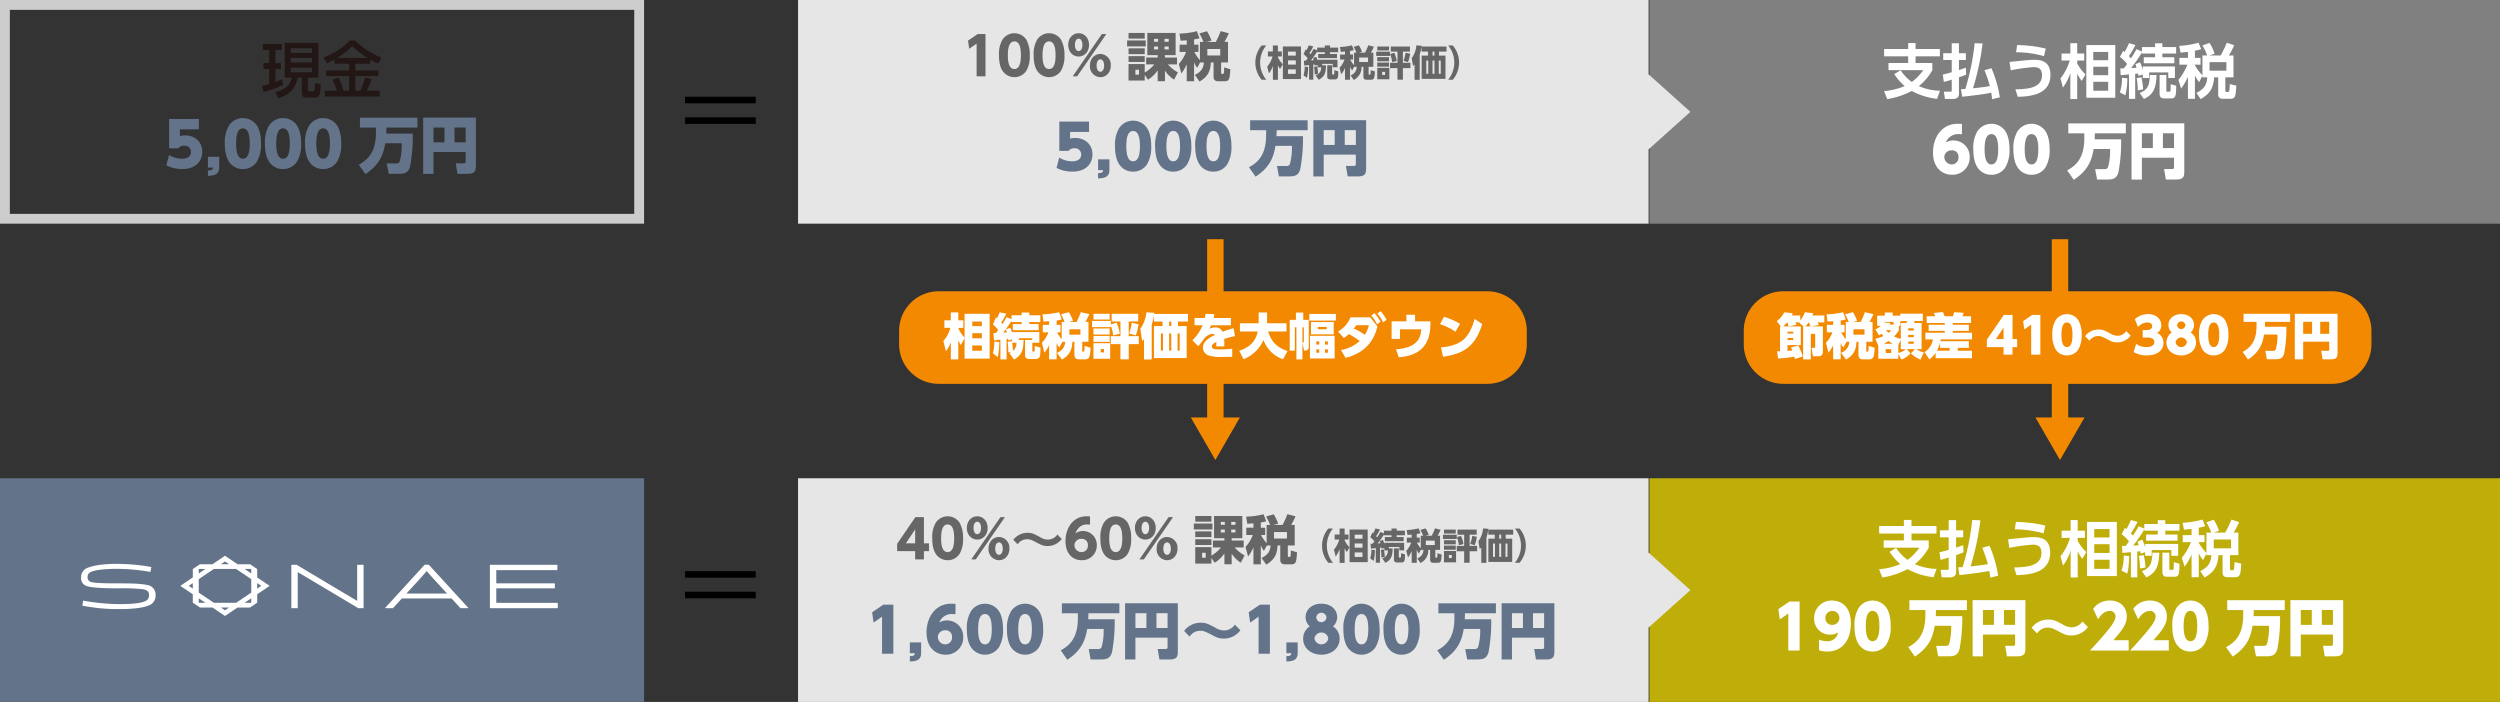 <svg height="266.971" viewBox="0 0 950.833 266.971" width="950.833" xmlns="http://www.w3.org/2000/svg" xmlns:xlink="http://www.w3.org/1999/xlink"><rect x="0" y="0" width="950.833" height="266.971" fill="#333333" stroke="none"/><clipPath id="a"><path d="m0 0h950.833v266.969h-950.833z"/></clipPath><g transform="translate(0 .001)"><path d="m627.334 181.891h323.498v85.078h-323.498z" fill="#bfae0a"/><path d="m627.334-.001h323.498v85.078h-323.498z" fill="#808080"/><path d="m243.062 0v85.078h323.5v-28.287l15.892-14.252-15.892-14.253v-28.286z" fill="#e6e6e6" transform="translate(60.46)"/><g clip-path="url(#a)"><path d="m79.835 29.435a24.086 24.086 0 0 0 2.7-.739v-5.687h-2.2v-2.264h2.2v-4.992h-2.424v-2.289h7.281v2.289h-2.52v4.992h2.128v2.264h-2.128v4.9a26.76 26.76 0 0 0 2.52-.994l.508 2.173a41.052 41.052 0 0 1 -7.557 2.635zm8.6-16.387h12.781v13.243h-3.955v4.346c0 .647.116.855.763.855h1.2c.416 0 .508-.162.577-.578a17.352 17.352 0 0 0 .185-2.612l2.15.441c-.116 3.42-.347 5.084-1.9 5.084h-3.4c-.972 0-1.942-.092-1.942-2.01v-5.526h-1.515c-1.064 4.831-3.49 6.495-7.373 7.836l-1.134-2.311c5.432-1.41 5.964-4.438 6.149-5.524h-2.588zm2.311 3.814h8.112v-1.762h-8.114zm0 3.675h8.112v-1.756h-8.114zm0 3.7h8.112v-1.76h-8.114z" fill="#221714" transform="translate(19.858 3.246)"/><path d="m102.675 19.578c-1.2.671-2.033 1.064-2.82 1.434l-1.364-2.219c3.7-1.317 7.882-3.906 9.962-6.449h2.1a30.2 30.2 0 0 0 10.076 6.495l-1.34 2.334c-.647-.322-1.34-.669-2.981-1.595v1.595h-5.658v2.544h8.736v2.149h-8.736v5.569h1.894c.371-.832 1.341-3.35 1.827-4.991l2.473.577a36.807 36.807 0 0 1 -1.826 4.414h4.9v2.2h-20.848v-2.2h4.553a25.487 25.487 0 0 0 -1.665-4.229l2.335-.717a27.7 27.7 0 0 1 1.849 4.946h2.149v-5.57h-8.781v-2.149h8.782v-2.543h-5.617zm12.574-.623a34.043 34.043 0 0 1 -5.778-4.461 27.825 27.825 0 0 1 -5.686 4.461z" fill="#221714" transform="translate(24.499 3.07)"/><path d="m63.03 40.181h-7.211v2.542a8.051 8.051 0 0 1 1.942-.255c3.49 0 6.565 2.243 6.565 6.241 0 3.1-1.988 6.563-7.651 6.563a13.129 13.129 0 0 1 -6.009-1.41l1.016-3.929a9.225 9.225 0 0 0 4.946 1.409c.44 0 3.42 0 3.42-2.565a2.379 2.379 0 0 0 -2.635-2.38 2.7 2.7 0 0 0 -2.2.993h-3.49v-11.138h11.3z" fill="#637389" transform="translate(12.603 9.017)"/><path d="m67.623 47.746v4.09c0 2.45-1.572 3.121-4.3 3.168v-2.035c1.48 0 1.849-.347 1.9-1.11h-1.9v-4.113z" fill="#637389" transform="translate(15.751 11.877)"/><path d="m69.995 52.434c-1.434-2.242-1.525-5.408-1.525-6.794a12.455 12.455 0 0 1 1.571-6.84 6.4 6.4 0 0 1 10.656.024c1.386 2.172 1.548 5.2 1.548 6.818a12.79 12.79 0 0 1 -1.526 6.818 6.194 6.194 0 0 1 -5.362 2.888 6.132 6.132 0 0 1 -5.362-2.912m7.951-6.794c0-3.051-.531-5.754-2.589-5.754s-2.589 2.7-2.589 5.754c0 3.352.648 5.778 2.589 5.778 2.058 0 2.589-2.7 2.589-5.778" fill="#637389" transform="translate(17.032 8.944)"/><path d="m82.212 52.434c-1.434-2.242-1.526-5.408-1.526-6.794a12.443 12.443 0 0 1 1.572-6.84 6.4 6.4 0 0 1 10.656.024c1.386 2.172 1.548 5.2 1.548 6.818a12.8 12.8 0 0 1 -1.526 6.818 6.194 6.194 0 0 1 -5.362 2.888 6.131 6.131 0 0 1 -5.362-2.912m7.951-6.794c0-3.051-.532-5.754-2.589-5.754s-2.589 2.7-2.589 5.754c0 3.352.647 5.778 2.589 5.778 2.057 0 2.589-2.7 2.589-5.778" fill="#637389" transform="translate(20.07 8.944)"/><path d="m94.428 52.434c-1.434-2.241-1.528-5.408-1.528-6.794a12.468 12.468 0 0 1 1.57-6.842 6.4 6.4 0 0 1 10.657.024c1.386 2.172 1.548 5.2 1.548 6.818a12.8 12.8 0 0 1 -1.526 6.818 6.194 6.194 0 0 1 -5.362 2.888 6.131 6.131 0 0 1 -5.362-2.912m7.951-6.794c0-3.051-.533-5.754-2.589-5.754s-2.59 2.7-2.59 5.754c0 3.352.649 5.778 2.59 5.778 2.055 0 2.589-2.7 2.589-5.778" fill="#637389" transform="translate(23.109 8.944)"/><path d="m119.359 45.574c-.693 3.745-1.757 7.951-7.581 11.718l-2.5-3.581c3.536-1.9 6.517-4.855 6.517-12.182v-1.918h-6.078v-3.767h21.864v3.767h-11.76c-.022.785-.07 1.894-.07 2.289h10.055a63.782 63.782 0 0 1 -1.016 12.48c-.717 2.659-2.38 2.8-4.346 2.8h-3.79l-.741-3.952h3.328c.763 0 1.249 0 1.618-.833a23.648 23.648 0 0 0 .74-6.818z" fill="#637389" transform="translate(27.183 8.916)"/><path d="m145.04 48.907h-12.227v8.3h-3.929v-21.381h20.062v18.352c0 1.849-.278 3.028-3.144 3.028h-3.859l-.672-4h3.074c.694 0 .694-.348.694-.741zm-12.228-3.674h4.188v-5.641h-4.185zm8 0h4.229v-5.641h-4.231z" fill="#637389" transform="translate(32.059 8.912)"/><path d="m334.159 40.968h-7.212v2.542a8.042 8.042 0 0 1 1.942-.255c3.49 0 6.563 2.243 6.563 6.241 0 3.1-1.988 6.563-7.65 6.563a13.125 13.125 0 0 1 -6.009-1.41l1.016-3.929a9.225 9.225 0 0 0 4.946 1.409c.44 0 3.42 0 3.42-2.565a2.379 2.379 0 0 0 -2.635-2.38 2.7 2.7 0 0 0 -2.2.993h-3.49v-11.138h11.3z" fill="#637389" transform="translate(80.044 9.213)"/><path d="m338.752 48.533v4.09c0 2.45-1.571 3.121-4.3 3.168v-2.034c1.478 0 1.848-.347 1.894-1.11h-1.894v-4.114z" fill="#637389" transform="translate(83.193 12.072)"/><path d="m341.125 53.221c-1.434-2.241-1.526-5.408-1.526-6.794a12.454 12.454 0 0 1 1.572-6.842 6.4 6.4 0 0 1 10.654.024c1.387 2.172 1.548 5.2 1.548 6.818a12.8 12.8 0 0 1 -1.525 6.818 6.2 6.2 0 0 1 -5.362 2.888 6.131 6.131 0 0 1 -5.362-2.912m7.951-6.794c0-3.051-.532-5.754-2.589-5.754s-2.589 2.7-2.589 5.754c0 3.352.647 5.778 2.589 5.778 2.057 0 2.589-2.7 2.589-5.778" fill="#637389" transform="translate(84.473 9.14)"/><path d="m353.341 53.221c-1.434-2.241-1.526-5.408-1.526-6.794a12.454 12.454 0 0 1 1.572-6.842 6.4 6.4 0 0 1 10.656.024c1.386 2.172 1.547 5.2 1.547 6.818a12.8 12.8 0 0 1 -1.525 6.818 6.194 6.194 0 0 1 -5.362 2.888 6.132 6.132 0 0 1 -5.362-2.912m7.951-6.794c0-3.051-.532-5.754-2.589-5.754s-2.589 2.7-2.589 5.754c0 3.352.647 5.778 2.589 5.778 2.057 0 2.589-2.7 2.589-5.778" fill="#637389" transform="translate(87.512 9.14)"/><path d="m365.557 53.221c-1.434-2.241-1.526-5.408-1.526-6.794a12.454 12.454 0 0 1 1.572-6.842 6.4 6.4 0 0 1 10.656.024c1.386 2.172 1.547 5.2 1.547 6.818a12.8 12.8 0 0 1 -1.525 6.818 6.194 6.194 0 0 1 -5.362 2.888 6.132 6.132 0 0 1 -5.362-2.912m7.951-6.794c0-3.051-.532-5.754-2.589-5.754s-2.589 2.7-2.589 5.754c0 3.352.647 5.778 2.589 5.778 2.057 0 2.589-2.7 2.589-5.778" fill="#637389" transform="translate(90.551 9.14)"/><path d="m390.489 46.361c-.693 3.745-1.757 7.951-7.581 11.718l-2.5-3.581c3.536-1.9 6.518-4.855 6.518-12.182v-1.916h-6.079v-3.769h21.866v3.769h-11.762c-.022.785-.069 1.894-.069 2.289h10.054a63.888 63.888 0 0 1 -1.016 12.48c-.717 2.659-2.381 2.8-4.346 2.8h-3.79l-.741-3.952h3.328c.763 0 1.249 0 1.618-.833a23.647 23.647 0 0 0 .741-6.818z" fill="#637389" transform="translate(94.625 9.112)"/><path d="m416.169 49.695h-12.226v8.3h-3.93v-21.382h20.062v18.352c0 1.849-.277 3.028-3.143 3.028h-3.86l-.671-4h3.074c.693 0 .693-.347.693-.741zm-12.226-3.675h4.183v-5.641h-4.183zm8 0h4.229v-5.641h-4.232z" fill="#637389" transform="translate(99.501 9.107)"/><path d="m241.22 81.332h-237.474v-77.586h237.474zm3.746-81.332h-244.966v85.078h244.966z" fill="#ccc"/><path d="m594 34.325a26.685 26.685 0 0 1 -9.645-2.991 29.251 29.251 0 0 1 -9.331 3.081l-1.191-3.036a25.174 25.174 0 0 0 7.847-1.911 19.681 19.681 0 0 1 -3.957-4.565l2.405-1.439a17.4 17.4 0 0 0 4.25 4.453 20.509 20.509 0 0 0 4.384-4.519h-13.241v-2.698h7.486v-2.54h-9.151v-2.788h9.151v-2.249h2.811v2.249h9.242v2.788h-9.242v2.54h6.382v2.722a21.251 21.251 0 0 1 -5.126 6.07 21.1 21.1 0 0 0 8.027 1.753z" fill="#fff" transform="translate(142.738 3.264)"/><path d="m600.608 25.1a26.773 26.773 0 0 1 -2.743 1.034v6.251c0 1.956-1.732 1.978-2.384 1.978h-2.945l-.406-2.763h2.25c.561 0 .74-.022.74-.561v-4c-1.573.495-2.2.651-3.013.853l-.381-2.787c.809-.2 1.842-.45 3.394-.9v-4.657h-3.238v-2.585h3.238v-3.777h2.744v3.777h2.63v2.585h-2.63v3.822c1.215-.381 1.933-.652 2.63-.922zm6.25-11.827a99.194 99.194 0 0 1 -3.643 17.043c1.867-.2 4.655-.517 6.41-.832a47.023 47.023 0 0 0 -2.07-6.048l2.675-.764a46.354 46.354 0 0 1 3.194 11.083l-2.947.7c-.09-.9-.157-1.551-.335-2.474-2.542.586-8.794 1.327-11.04 1.53l-.473-2.878c.561 0 .721 0 1.663-.067a92.492 92.492 0 0 0 3.553-17.424z" fill="#fff" transform="translate(147.189 3.269)"/><path d="m614.275 30.58c4.317-.134 10.119-.336 10.119-5.4 0-2.922-1.957-3.056-3.35-3.056a70.971 70.971 0 0 0 -8.545 1.19l-.448-3.171c6.295-.652 7.982-.808 8.993-.808 2.225 0 6.565 0 6.565 5.732 0 7.736-8.027 8.186-12.434 8.344zm10.883-12.636a39.735 39.735 0 0 0 -10.613-1.482l.383-2.745a49.561 49.561 0 0 1 10.882 1.349z" fill="#fff" transform="translate(152.244 3.412)"/><path d="m635.636 27.5a17.764 17.764 0 0 1 -1.708-2.743v9.645h-2.609v-9.887a19.857 19.857 0 0 1 -2.81 5.507l-.945-3.464a19.858 19.858 0 0 0 3.509-6.812h-3.1v-2.653h3.35v-3.934h2.609v3.934h2.668v2.654h-2.676v1.08a15.759 15.759 0 0 0 3.171 4.181zm12.772 6.385h-11.018v-20.029h11.018zm-2.7-17.4h-5.666v3.127h5.666zm0 5.622h-5.666v3.214h5.666zm0 5.734h-5.666v3.4h5.666z" fill="#fff" transform="translate(156.103 3.273)"/><path d="m648.488 26.493a26.038 26.038 0 0 1 -.743 6.475l-2.09-1.1a17.181 17.181 0 0 0 .809-5.576zm-2.676-3.756c.944 0 1.056 0 1.395-.022.651-.9.965-1.349 1.191-1.663a13.939 13.939 0 0 0 -2.721-2.675l1.215-2.318c.4.315.472.383.561.452a35.025 35.025 0 0 0 1.686-3.352l2.43.676a32.953 32.953 0 0 1 -2.5 4.248c.2.2.4.406.787.832a28.6 28.6 0 0 0 2.113-3.485l2.092.9v-1.71h4.991v-1.415h2.766v1.415h5.239v2.473h-5.239v1.417h4.54v2.271h-11.62v-2.271h4.317v-1.417h-4.991v-.448a57.914 57.914 0 0 1 -4.137 5.959c.292-.022 1.731-.091 2.069-.112-.2-.652-.293-.923-.451-1.371l1.8-.7a19.168 19.168 0 0 1 1.034 2.9v-1.321h12.209v4.386h-2.519v-2.119h-7.263v2.114h-2.428v-1.328l-1.663.518c-.112-.652-.136-.721-.18-.9-.159.021-.247.046-1.058.134v9.534h-2.36v-9.307c-.427.044-2.9.268-3.148.29zm8.049 3.4a27.247 27.247 0 0 1 .631 4.588l-2.047.382a26.316 26.316 0 0 0 -.4-4.7zm-.7 5.937c3.372-1.238 3.71-3.171 3.912-6.834h2.54c-.157 5.192-1.372 7.531-4.81 9.127zm7.6-6.834h2.564v5.89c0 .427.066.471.448.471h.719a.383.383 0 0 0 .406-.381c.066-.451.09-1.912.09-2.473l2.09.582c-.022 3.149-.022 4.813-1.755 4.813h-2.945c-1.618 0-1.618-1.371-1.618-1.909z" fill="#fff" transform="translate(160.603 3.273)"/><path d="m672.621 25.585-1.259 2.426a12.3 12.3 0 0 1 -1.6-2.539v8.859h-2.654v-8.341a23.327 23.327 0 0 1 -2.585 4.451l-1.034-3.283a21.39 21.39 0 0 0 3.4-5.8h-3.036v-2.587h3.259v-2.293c-1.349.159-2.09.224-2.811.292l-.493-2.564a33.859 33.859 0 0 0 7.329-1.193l1.034 2.451a23.893 23.893 0 0 1 -2.405.586v2.72h2.134v2.587h-2.135v.225a18.863 18.863 0 0 0 2.856 3.821v-7.555h1.8a17.5 17.5 0 0 0 -1.844-3.8l2.745-.965a17.189 17.189 0 0 1 1.933 4.115l-1.978.651h4.271a37.4 37.4 0 0 0 2.339-4.834l2.81.947a27.194 27.194 0 0 1 -2.023 3.887h1.754v8.32h-3.1v5.06c0 .381.2.517.563.517h.4a.465.465 0 0 0 .495-.361 12.832 12.832 0 0 0 .225-2.654l2.5.608c-.247 3.934-.36 4.992-2.225 4.992h-2.745c-1.371 0-1.932-.452-1.932-1.891v-6.272h-1.53c-.338 4.519-1.889 6.362-5.126 8.3l-1.618-2.383c2.945-1.461 3.957-3.081 4.115-5.914h-1.822zm2.7-1.934h6.407v-3.261h-6.408z" fill="#fff" transform="translate(165.04 3.237)"/><path d="m599.741 41.716a9.086 9.086 0 0 0 -1.247-.09 5.016 5.016 0 0 0 -4.9 3.212 5.545 5.545 0 0 1 2.936-.785 6.15 6.15 0 0 1 6.171 6.379 6.53 6.53 0 0 1 -6.726 6.656c-3.605 0-7.235-2.495-7.235-8.505 0-5.363 3.074-10.884 9.407-10.884.578 0 1.226.044 1.6.067zm-3.86 6.1a2.64 2.64 0 0 0 -2.843 2.451 2.845 2.845 0 0 0 2.843 2.887 2.531 2.531 0 0 0 2.542-2.748 2.353 2.353 0 0 0 -2.542-2.59" fill="#fff" transform="translate(146.445 9.377)"/><path d="m602.535 54.175c-1.434-2.241-1.526-5.407-1.526-6.794a12.457 12.457 0 0 1 1.572-6.842 6.4 6.4 0 0 1 10.656.025c1.386 2.17 1.547 5.2 1.547 6.817a12.8 12.8 0 0 1 -1.525 6.819 6.193 6.193 0 0 1 -5.362 2.887 6.129 6.129 0 0 1 -5.362-2.912m7.951-6.794c0-3.051-.532-5.753-2.589-5.753s-2.589 2.7-2.589 5.753c0 3.352.647 5.778 2.589 5.778 2.057 0 2.589-2.7 2.589-5.778" fill="#fff" transform="translate(149.497 9.377)"/><path d="m614.751 54.175c-1.434-2.241-1.526-5.407-1.526-6.794a12.457 12.457 0 0 1 1.572-6.842 6.4 6.4 0 0 1 10.656.025c1.386 2.17 1.547 5.2 1.547 6.817a12.815 12.815 0 0 1 -1.523 6.819 6.2 6.2 0 0 1 -5.363 2.887 6.129 6.129 0 0 1 -5.362-2.912m7.951-6.794c0-3.051-.532-5.753-2.589-5.753s-2.589 2.7-2.589 5.753c0 3.352.647 5.778 2.589 5.778 2.057 0 2.589-2.7 2.589-5.778" fill="#fff" transform="translate(152.536 9.377)"/><path d="m639.684 47.316c-.694 3.746-1.757 7.951-7.581 11.719l-2.5-3.583c3.536-1.9 6.517-4.854 6.517-12.18v-1.919h-6.079v-3.766h21.866v3.766h-11.761c-.022.787-.07 1.894-.07 2.29h10.054a63.685 63.685 0 0 1 -1.016 12.48c-.716 2.659-2.38 2.8-4.346 2.8h-3.79l-.741-3.954h3.329c.763 0 1.247 0 1.617-.832a23.566 23.566 0 0 0 .741-6.819z" fill="#fff" transform="translate(156.611 9.35)"/><path d="m665.363 50.65h-12.226v8.3h-3.929v-21.383h20.061v18.353c0 1.849-.276 3.027-3.142 3.027h-3.861l-.669-4h3.074c.692 0 .692-.348.692-.742zm-12.227-3.676h4.183v-5.64h-4.183zm8 0h4.23v-5.64h-4.23z" fill="#fff" transform="translate(161.487 9.345)"/><path d="m0 0h244.966v85.078h-244.966z" fill="#637389" transform="translate(0 181.891)"/><path d="m582.452 188.2-15.891-14.253v-28.288h-323.5v85.078h323.5v-28.287z" fill="#e6e6e6" transform="translate(60.46 36.232)"/><g fill="#fff"><path d="m593.053 180.149a27.424 27.424 0 0 1 -9.915-3.074 30.09 30.09 0 0 1 -9.592 3.167l-1.226-3.121a25.859 25.859 0 0 0 8.067-1.964 20.287 20.287 0 0 1 -4.067-4.693l2.473-1.479a17.9 17.9 0 0 0 4.368 4.577 21.1 21.1 0 0 0 4.508-4.645h-13.615v-2.775h7.7v-2.612h-9.407v-2.866h9.407v-2.31h2.89v2.31h9.5v2.866h-9.5v2.612h6.556v2.8a21.853 21.853 0 0 1 -5.271 6.241 21.663 21.663 0 0 0 8.252 1.8z" transform="translate(142.361 39.389)"/><path d="m599.849 170.667a27.89 27.89 0 0 1 -2.82 1.064v6.425c0 2.012-1.779 2.034-2.45 2.034h-3.028l-.416-2.843h2.313c.576 0 .762-.024.762-.577v-4.115c-1.618.508-2.265.671-3.1.878l-.392-2.866c.832-.209 1.9-.462 3.49-.924v-4.784h-3.328v-2.659h3.328v-3.882h2.82v3.882h2.7v2.659h-2.7v3.93c1.249-.395 1.987-.672 2.7-.948zm6.425-12.157a101.913 101.913 0 0 1 -3.744 17.519c1.918-.207 4.784-.531 6.587-.854a47.947 47.947 0 0 0 -2.127-6.219l2.751-.785a47.7 47.7 0 0 1 3.282 11.395l-3.028.717a24.819 24.819 0 0 0 -.346-2.542c-2.612.6-9.037 1.364-11.349 1.571l-.484-2.958c.577 0 .738 0 1.71-.069a95.344 95.344 0 0 0 3.653-17.912z" transform="translate(146.938 39.394)"/><path d="m613.9 176.3c4.438-.137 10.4-.346 10.4-5.546 0-3-2.01-3.144-3.444-3.144a72.73 72.73 0 0 0 -8.782 1.225l-.462-3.259c6.471-.671 8.2-.832 9.244-.832 2.288 0 6.749 0 6.749 5.894 0 7.951-8.252 8.413-12.782 8.574zm11.19-12.99a40.953 40.953 0 0 0 -10.909-1.526l.393-2.82a50.843 50.843 0 0 1 11.186 1.387z" transform="translate(152.136 39.541)"/><path d="m635.869 173.136a18.271 18.271 0 0 1 -1.758-2.82v9.915h-2.68v-10.17a20.447 20.447 0 0 1 -2.89 5.663l-.97-3.559a20.445 20.445 0 0 0 3.605-7h-3.189v-2.726h3.444v-4.049h2.68v4.046h2.752v2.726h-2.752v1.11a16.227 16.227 0 0 0 3.26 4.3zm13.131 6.564h-11.329v-20.593h11.329zm-2.772-17.889h-5.828v3.212h5.824zm0 5.777h-5.828v3.305h5.824zm0 5.894h-5.828v3.49h5.824z" transform="translate(156.105 39.399)"/><path d="m649.085 172.1c-.186 4.252-.416 5.386-.763 6.657l-2.149-1.133a17.664 17.664 0 0 0 .832-5.732zm-2.751-3.86c.972 0 1.088 0 1.434-.022.671-.924.994-1.387 1.224-1.711a14.378 14.378 0 0 0 -2.8-2.751l1.248-2.38c.417.323.486.393.578.462a36.318 36.318 0 0 0 1.734-3.443l2.5.692a33.791 33.791 0 0 1 -2.566 4.369c.208.207.416.416.808.855a29.946 29.946 0 0 0 2.174-3.583l2.148.924v-1.756h5.132v-1.456h2.842v1.456h5.387v2.542h-5.387v1.456h4.669v2.334h-11.949v-2.334h4.438v-1.456h-5.132v-.462a59.077 59.077 0 0 1 -4.252 6.124c.3-.024 1.78-.092 2.127-.116-.209-.669-.3-.948-.462-1.41l1.849-.716a19.709 19.709 0 0 1 1.063 2.982v-1.365h12.551v4.507h-2.592v-2.172h-7.466v2.172h-2.5v-1.362l-1.711.531a9.263 9.263 0 0 0 -.184-.924c-.162.024-.256.046-1.088.139v9.8h-2.426v-9.569c-.438.046-2.982.278-3.237.3zm8.274 3.49a27.866 27.866 0 0 1 .648 4.715l-2.1.392a27.08 27.08 0 0 0 -.416-4.83zm-.717 6.1c3.468-1.271 3.815-3.258 4.022-7.025h2.612c-.162 5.338-1.41 7.742-4.946 9.384zm7.809-7.03h2.634v6.055c0 .44.07.485.462.485h.74a.392.392 0 0 0 .416-.392c.07-.462.092-1.964.092-2.542l2.149.6c-.021 3.237-.021 4.946-1.8 4.946h-3.028c-1.663 0-1.663-1.41-1.663-1.964z" transform="translate(160.732 39.399)"/><path d="m673.9 171.163-1.294 2.5a12.7 12.7 0 0 1 -1.641-2.612v9.107h-2.727v-8.575a24.093 24.093 0 0 1 -2.659 4.577l-1.064-3.375a21.988 21.988 0 0 0 3.49-5.963h-3.121v-2.659h3.353v-2.363c-1.387.162-2.15.232-2.89.3l-.51-2.635a34.793 34.793 0 0 0 7.535-1.225l1.064 2.519a24.321 24.321 0 0 1 -2.472.6v2.8h2.2v2.659h-2.2v.231a19.279 19.279 0 0 0 2.935 3.929v-7.766h1.849a18.045 18.045 0 0 0 -1.9-3.906l2.82-.994a17.711 17.711 0 0 1 1.988 4.231l-2.034.669h4.392a38.6 38.6 0 0 0 2.4-4.969l2.89.97a28.046 28.046 0 0 1 -2.08 4h1.8v8.553h-3.189v5.2c0 .392.209.532.578.532h.416a.478.478 0 0 0 .508-.37 13.153 13.153 0 0 0 .231-2.729l2.566.624c-.255 4.046-.37 5.132-2.288 5.132h-2.82c-1.41 0-1.988-.462-1.988-1.942v-6.448h-1.572c-.347 4.645-1.942 6.541-5.27 8.529l-1.664-2.45c3.028-1.5 4.068-3.167 4.229-6.079h-1.861zm2.773-1.988h6.587v-3.352h-6.587z" transform="translate(165.294 39.362)"/><path d="m545.9 183.2h3.814v18.652h-4.3v-14.1l-3.234 2.265-.532-3.93z" transform="translate(134.733 45.571)"/><path d="m554.406 197.77a8.027 8.027 0 0 0 2.936.6 3.985 3.985 0 0 0 4.3-3.305 5.694 5.694 0 0 1 -2.982.809 5.978 5.978 0 0 1 -6.125-6.194 6.616 6.616 0 0 1 6.794-6.772c1.9 0 7.167.809 7.167 8.76 0 6.055-3.074 10.631-8.968 10.631a10.223 10.223 0 0 1 -3.121-.462zm4.992-5.593a2.67 2.67 0 1 0 -2.589-2.542 2.517 2.517 0 0 0 2.589 2.542" transform="translate(137.44 45.498)"/><path d="m566.35 199.387c-1.434-2.241-1.526-5.408-1.526-6.794a12.454 12.454 0 0 1 1.572-6.842 6.4 6.4 0 0 1 10.654.024c1.387 2.172 1.548 5.2 1.548 6.818a12.8 12.8 0 0 1 -1.525 6.818 6.2 6.2 0 0 1 -5.362 2.888 6.132 6.132 0 0 1 -5.362-2.912m7.951-6.794c0-3.051-.532-5.754-2.589-5.754s-2.589 2.7-2.589 5.754c0 3.352.647 5.778 2.589 5.778 2.057 0 2.589-2.7 2.589-5.778" transform="translate(140.497 45.498)"/><path d="m591.281 192.527c-.693 3.745-1.756 7.951-7.58 11.718l-2.5-3.581c3.536-1.9 6.517-4.855 6.517-12.181v-1.918h-6.079v-3.765h21.864v3.767h-11.76c-.022.785-.07 1.894-.07 2.289h10.055a63.78 63.78 0 0 1 -1.016 12.48c-.716 2.659-2.38 2.8-4.346 2.8h-3.79l-.74-3.952h3.328c.764 0 1.249 0 1.618-.833a23.646 23.646 0 0 0 .74-6.818z" transform="translate(144.571 45.47)"/><path d="m616.962 195.861h-12.226v8.3h-3.93v-21.38h20.062v18.352c0 1.849-.279 3.028-3.144 3.028h-3.86l-.669-4h3.073c.694 0 .694-.347.694-.741zm-12.227-3.675h4.183v-5.641h-4.183zm8 0h4.231v-5.641h-4.231z" transform="translate(149.447 45.465)"/><path d="m640.181 191.568a7.727 7.727 0 0 1 -6.356 3.167c-1.894 0-2.75-.462-5.109-1.711-2.055-1.064-2.657-1.247-3.674-1.247a4.717 4.717 0 0 0 -4.161 2.2l-2.1-2.149a7.8 7.8 0 0 1 6.356-3.121c1.9 0 2.635.37 5.432 1.826a6.6 6.6 0 0 0 3.35 1.11 4.978 4.978 0 0 0 4.185-2.2z" transform="translate(153.918 46.939)"/><path d="m651.271 198v3.929h-14.723c7.443-8.089 9.706-11.025 9.706-12.851a2.074 2.074 0 0 0 -2.172-2.218c-2.472 0-3.929 2.358-4.438 3.189l-1.894-4a7.634 7.634 0 0 1 6.4-3.143c3.513 0 6.379 2.149 6.379 6.031 0 2.982-1.595 5.062-5.085 9.061z" transform="translate(158.338 45.498)"/><path d="m663.487 198v3.929h-14.723c7.443-8.089 9.708-11.025 9.708-12.851a2.075 2.075 0 0 0 -2.173-2.218c-2.472 0-3.929 2.358-4.438 3.189l-1.894-4a7.634 7.634 0 0 1 6.4-3.143c3.513 0 6.379 2.149 6.379 6.031 0 2.982-1.595 5.062-5.085 9.061z" transform="translate(161.376 45.498)"/><path d="m663.154 199.387c-1.434-2.241-1.526-5.408-1.526-6.794a12.456 12.456 0 0 1 1.571-6.842 6.4 6.4 0 0 1 10.656.024c1.386 2.172 1.548 5.2 1.548 6.818a12.8 12.8 0 0 1 -1.525 6.818 6.2 6.2 0 0 1 -5.362 2.888 6.129 6.129 0 0 1 -5.362-2.912m7.95-6.794c0-3.051-.531-5.754-2.587-5.754s-2.59 2.7-2.59 5.754c0 3.352.648 5.778 2.59 5.778 2.057 0 2.587-2.7 2.587-5.778" transform="translate(164.576 45.498)"/><path d="m688.085 192.527c-.694 3.745-1.757 7.951-7.581 11.718l-2.5-3.581c3.536-1.9 6.517-4.855 6.517-12.181v-1.918h-6.078v-3.765h21.864v3.767h-11.76c-.023.785-.07 1.894-.07 2.289h10.055a63.775 63.775 0 0 1 -1.016 12.48c-.717 2.659-2.38 2.8-4.346 2.8h-3.791l-.739-3.952h3.328c.763 0 1.249 0 1.618-.833a23.616 23.616 0 0 0 .739-6.818z" transform="translate(168.65 45.47)"/><path d="m713.766 195.861h-12.227v8.3h-3.93v-21.38h20.064v18.352c0 1.849-.279 3.028-3.144 3.028h-3.86l-.671-4h3.074c.694 0 .694-.347.694-.741zm-12.228-3.675h4.185v-5.641h-4.185zm8 0h4.231v-5.641h-4.231z" transform="translate(173.526 45.465)"/><path d="m49.835 179.78c-2.576-.607-7.361-.632-11.636-.632-4.785 0-8.21-.1-9.5-.461a1.8 1.8 0 0 1 -1.531-1.871c0-1.02.34-1.676 1.676-2.162 1.58-.584 4.664-1.023 9.449-1.023a74.321 74.321 0 0 1 12.781 1.169l.34-1.871a75.752 75.752 0 0 0 -13.118-1.19c-5.343 0-8.842.631-10.785 1.385a3.8 3.8 0 0 0 -2.818 3.789 3.17 3.17 0 0 0 2.259 3.305c1.676.558 5.83.825 12.219.825a68.815 68.815 0 0 1 9.207.365c1.7.34 2.162 1.116 2.162 2.138a2.346 2.346 0 0 1 -1.6 2.429c-1.869.778-5.052 1.069-9.547 1.069a77.45 77.45 0 0 1 -13.9-1.336l-.316 1.919a69.746 69.746 0 0 0 14.211 1.311c4.59 0 9.135-.437 11.274-1.481a3.87 3.87 0 0 0 2.356-3.911 3.611 3.611 0 0 0 -3.182-3.766" transform="translate(6.142 42.719)"/><path d="m113.775 185.712h-.075c-7.675-4.568-15.327-9.085-22.979-13.7h-1.99v16.52h2.429v-13.7h.074c7.677 4.593 15.3 9.135 22.981 13.7h1.992v-16.521h-2.431z" transform="translate(22.071 42.787)"/><path d="m132.31 172.011-14.967 16.349v.171h2.917l3.378-3.693h18.923l3.4 3.693h2.915v-.171l-14.964-16.349zm8.524 10.933h-15.449l4.713-5.125c1.482-1.628 2.988-3.377 2.988-3.377h.049c.194.242 1.481 1.748 2.987 3.377z" transform="translate(29.188 42.787)"/><path d="m151.638 186.49v-5.514h22.276v-1.894h-22.276v-5.027h23.244v-2.04h-25.676v16.52h25.824v-2.04z" transform="translate(37.114 42.787)"/><path d="m84.156 177.519v-3.2l-2.712-1.828h-4.75l-4.781-3.222-4.781 3.222h-4.75l-2.714 1.828v3.2l-4.751 3.2 4.751 3.2v3.2l2.714 1.828h4.749l4.781 3.222 4.781-3.222h4.75l2.716-1.831v-3.2l4.75-3.2zm-2.26-3.234v1.715l-2.537-1.711zm0 3.876v5.121l-5.75 3.874h-8.467l-5.75-3.874v-5.121l5.75-3.876h8.466zm-9.984-6.728 1.568 1.058h-3.136zm-9.984 2.852h2.537l-2.536 1.715zm-3.8 6.436 1.537-1.038v2.074zm3.8 6.435v-1.71l2.537 1.71zm9.984 2.853-1.568-1.058h3.137zm9.984-2.853h-2.537l2.537-1.71zm2.26-7.472 1.538 1.036-1.538 1.038z" transform="translate(13.66 42.105)"/></g><path d="m298.48 10.377h3v16.07h-3.38v-12.453l-2.838 1.978-.421-3.118z" fill="#666" transform="translate(73.34 2.581)"/><path d="m305.564 24.352c-1.24-1.919-1.3-4.7-1.3-5.877a10.7 10.7 0 0 1 1.339-5.937 5.435 5.435 0 0 1 9.055.02 11.594 11.594 0 0 1 1.32 5.917 11.027 11.027 0 0 1 -1.3 5.9 5.442 5.442 0 0 1 -9.115-.02m7.035-5.877c0-3.258-.7-5.257-2.479-5.257-1.9 0-2.479 2.3-2.479 5.257 0 3.258.681 5.257 2.479 5.257 1.9 0 2.479-2.259 2.479-5.257" fill="#666" transform="translate(75.684 2.518)"/><path d="m316.124 24.352c-1.24-1.919-1.3-4.7-1.3-5.877a10.7 10.7 0 0 1 1.339-5.937 5.435 5.435 0 0 1 9.055.02 11.594 11.594 0 0 1 1.32 5.917 11.027 11.027 0 0 1 -1.3 5.9 5.442 5.442 0 0 1 -9.115-.02m7.035-5.877c0-3.258-.7-5.257-2.479-5.257-1.9 0-2.479 2.3-2.479 5.257 0 3.258.681 5.257 2.479 5.257 1.9 0 2.479-2.259 2.479-5.257" fill="#666" transform="translate(78.311 2.518)"/><path d="m329.31 10.121c2.2 0 3.957 1.8 3.957 4.436 0 2.62-1.74 4.418-3.957 4.418-2.179 0-3.958-1.778-3.958-4.418 0-2.659 1.8-4.436 3.958-4.436m8.834.318h1.7l-11.095 16.072h-1.7zm-8.834 6.476c.719 0 1.439-.739 1.439-2.359 0-1.638-.719-2.378-1.439-2.378-.779 0-1.42.879-1.42 2.378 0 1.46.6 2.359 1.42 2.359m8.254 1.085a4.092 4.092 0 0 1 3.977 4.417c0 2.619-1.758 4.417-3.957 4.417a4.093 4.093 0 0 1 -3.977-4.417c0-2.659 1.8-4.417 3.957-4.417m.02 6.776c.7 0 1.42-.739 1.42-2.359 0-1.638-.719-2.379-1.44-2.379-.8 0-1.419.9-1.419 2.379 0 1.5.639 2.359 1.439 2.359" fill="#666" transform="translate(80.929 2.518)"/><path d="m350.364 15.161h-7.077v-2.261h7.077zm.18 6.836v-2.619h4.377v-.9h-3.937v-8.454h10.753v8.456h-4.057v.9h4.578v2.62h-3.439a13.875 13.875 0 0 0 3.779 3.039l-1.46 2.758a11.7 11.7 0 0 1 -3.458-3.439v4.037h-2.76v-4.139a11.918 11.918 0 0 1 -3.7 3.558l-1.239-1.838v2.158h-6.156v-6.257h6.156v3.238a13.928 13.928 0 0 0 3.641-3.115zm-.559-9.813h-6.156v-2.159h6.156zm0 5.9h-6.156v-2.184h6.156zm0 2.978h-6.156v-2.2h6.156zm-2.185 2.974h-1.359v1.879h1.359zm7.275-11.753h-1.538v1.1h1.538zm0 2.92h-1.538v1.1h1.538zm4.038-2.92h-1.6v1.1h1.6zm0 2.92h-1.6v1.1h1.6z" fill="#666" transform="translate(85.391 2.493)"/><path d="m367.126 21.393-1.1 2.059a9.338 9.338 0 0 1 -1.18-2.119v7.217h-2.8v-6.478a15.574 15.574 0 0 1 -2.039 3.5l-.979-3.619a13.812 13.812 0 0 0 2.762-4.553h-2.459v-2.78h2.719v-1.662c-1.08.1-1.7.12-2.339.16l-.441-2.7a29.686 29.686 0 0 0 6.637-.919l1 2.7a16.346 16.346 0 0 1 -2.059.42v2h1.66v2.781h-1.56a14.5 14.5 0 0 0 2.119 3.118v-6.941h1.339a22.845 22.845 0 0 0 -1.558-3.218l2.918-.839a19.244 19.244 0 0 1 1.7 3.579l-1.859.478h3.5a26.88 26.88 0 0 0 1.839-4.1l3.1.819a26.437 26.437 0 0 1 -1.66 3.278h1.359v7.816h-2.617v3.9c0 .12 0 .46.36.46.739 0 .759 0 .8-2.478l2.339.7c-.2 3.538-.36 4.578-2.1 4.578h-2.459c-1.479 0-1.818-.78-1.818-1.861v-5.3h-1.02c-.18 3.678-1.419 5.537-4.317 7.275l-1.779-2.539c2.918-1.379 3.319-3.157 3.419-4.736zm2.758-2.659h4.916v-2.458h-4.918z" fill="#666" transform="translate(89.307 2.358)"/><path d="m384.732 26.874a10.067 10.067 0 0 1 0-13.024h1.768a10.121 10.121 0 0 0 -2.335 6.512 10.3 10.3 0 0 0 2.335 6.512z" fill="#666" transform="translate(95.105 3.445)"/><path d="m390.85 22.81a9.189 9.189 0 0 1 -.824-1.456v5.546h-1.909v-5.23a10.553 10.553 0 0 1 -1.5 2.8l-.661-2.581a10.465 10.465 0 0 0 2.034-3.847h-1.758v-1.922h1.882v-2.281h1.909v2.281h1.483v1.923h-1.483v.3a9.74 9.74 0 0 0 1.858 2.657zm7.954 3.82h-6.9v-12.391h6.9zm-1.979-10.442h-2.967v1.512h2.967zm0 3.339h-2.967v1.607h2.967zm0 3.434h-2.967v1.7h2.967z" fill="#666" transform="translate(96.005 3.442)"/><path d="m398.787 22.046a20.666 20.666 0 0 1 -.441 4.121l-1.332-.934a11 11 0 0 0 .44-3.324zm3.585-.8-1.031.3c-.027-.165-.066-.4-.082-.481-.081.014-.3.041-.522.055v5.743h-1.607v-5.545c-.3.027-1.621.165-1.827.179l-.165-1.868c.288 0 .522 0 .8-.015.22-.287.495-.673.646-.879a7.954 7.954 0 0 0 -1.552-1.592l.8-1.773c.194.151.234.206.317.276a11.921 11.921 0 0 0 .85-1.828l1.717.372a14.3 14.3 0 0 1 -1.456 2.555c.111.122.192.206.4.438a16.487 16.487 0 0 0 1.2-2.019l1.346.563v-1.07h2.915v-.8h1.964v.8h3.117v1.758h-3.117v.673h2.665v1.592h-7.158v-1.593h2.529v-.673h-2.915v-.261a26.911 26.911 0 0 1 -2.376 3.365c.22-.015.907-.055 1.073-.069a3.971 3.971 0 0 0 -.276-.838l1.21-.426a10.164 10.164 0 0 1 .549 1.5v-.4h7.542v2.871h-1.827v-1.291h-3.971v.535h1.429c-.055 2.967-.549 4.273-2.761 5.509l-1.2-1.69a2.94 2.94 0 0 0 2.129-3.064h-1.346zm-.151.549a23.546 23.546 0 0 1 .345 2.857l-1.307.248a15.844 15.844 0 0 0 -.219-2.9zm3.819-.4h1.854v3.165c0 .316.055.33.221.33h.356c.166 0 .22-.069.234-.246.027-.276.041-1.306.041-1.4l1.485.452c.027 2.185-.151 3.064-1.21 3.064h-1.909a1.019 1.019 0 0 1 -1.071-1.2z" fill="#666" transform="translate(98.755 3.437)"/><path d="m413.545 21.972-.756 1.415a6.411 6.411 0 0 1 -.81-1.456v4.96h-1.923v-4.452a10.63 10.63 0 0 1 -1.4 2.4l-.673-2.486a9.457 9.457 0 0 0 1.9-3.132h-1.691v-1.906h1.869v-1.14c-.742.069-1.169.081-1.608.11l-.3-1.856a20.293 20.293 0 0 0 4.56-.631l.687 1.854a11.3 11.3 0 0 1 -1.415.287v1.375h1.14v1.909h-1.071a9.933 9.933 0 0 0 1.456 2.143v-4.766h.92a15.821 15.821 0 0 0 -1.071-2.213l2.006-.577a13.207 13.207 0 0 1 1.169 2.46l-1.279.33h2.4a18.486 18.486 0 0 0 1.265-2.816l2.129.562a17.938 17.938 0 0 1 -1.14 2.254h.934v5.371h-1.8v2.68c0 .081 0 .316.247.316.508 0 .522 0 .549-1.7l1.607.48c-.137 2.433-.247 3.147-1.442 3.147h-1.69c-1.016 0-1.251-.536-1.251-1.279v-3.64h-.7a5.354 5.354 0 0 1 -2.967 5l-1.223-1.744a3.467 3.467 0 0 0 2.349-3.257zm1.9-1.826h3.379v-1.691h-3.379z" fill="#666" transform="translate(101.483 3.429)"/><path d="m424.405 17.741h-5.248v-1.607h5.248zm-.371-2.074h-4.478v-1.5h4.478zm0 4.107h-4.478v-1.566h4.478zm0 2.048h-4.478v-1.552h4.478zm.124 4.8h-4.6v-4.322h4.6zm-1.635-2.8h-1.1v1.181h1.1zm4.713 2.968v-4.39h-2.817v-2.034h2.817v-4.259h-2.542v-1.937h7.306v1.937h-2.692v4.259h2.857v2.034h-2.857v4.382zm-2.005-6.676a14.634 14.634 0 0 0 -.77-3.119l1.593-.44a13.667 13.667 0 0 1 .908 3.132zm4.3-.482a13.837 13.837 0 0 0 .783-3.077l1.758.357a18.776 18.776 0 0 1 -.8 3.2z" fill="#666" transform="translate(104.263 3.525)"/><path d="m433.01 26.91h-1.951v-5.867a6.993 6.993 0 0 1 -.578.632l-.522-2.994a9.273 9.273 0 0 0 1.773-4.864l2.019.137a17.851 17.851 0 0 1 -.742 3.339zm10.19-10.717h-2.857v1.512h2.472v8.847h-9.067v-8.846h2.431v-1.513h-2.459v-1.935h9.48zm-6.938 3.38h-.742v5.07h.742zm2.363-3.38h-.742v1.512h.742zm0 3.38h-.742v5.07h.742zm2.391 0h-.755v5.07h.755z" fill="#666" transform="translate(106.95 3.437)"/><path d="m441.07 26.874a10.289 10.289 0 0 0 2.321-6.512 10.033 10.033 0 0 0 -2.321-6.512h1.772a10.309 10.309 0 0 1 2.39 6.512 10.388 10.388 0 0 1 -2.39 6.512z" fill="#666" transform="translate(109.714 3.445)"/><path d="m269.89 184.167h3.81v18.651h-4.3v-14.1l-3.236 2.264-.532-3.929z" fill="#637389" transform="translate(66.075 45.81)"/><path d="m281.411 195.661v4.09c0 2.449-1.572 3.119-4.3 3.167v-2.034c1.48 0 1.849-.347 1.9-1.11h-1.9v-4.112z" fill="#637389" transform="translate(68.93 48.67)"/><path d="m293.2 187.891a8.661 8.661 0 0 0 -1.249-.092 5.019 5.019 0 0 0 -4.9 3.212 5.565 5.565 0 0 1 2.936-.785 6.152 6.152 0 0 1 6.171 6.381 6.532 6.532 0 0 1 -6.726 6.656c-3.605 0-7.234-2.5-7.234-8.505 0-5.363 3.073-10.887 9.406-10.887.578 0 1.226.046 1.6.067zm-3.86 6.1a2.638 2.638 0 0 0 -2.843 2.449 2.845 2.845 0 0 0 2.843 2.89 2.532 2.532 0 0 0 2.542-2.751 2.351 2.351 0 0 0 -2.542-2.587" fill="#637389" transform="translate(70.196 45.737)"/><path d="m296 200.35c-1.434-2.241-1.525-5.41-1.525-6.794a12.452 12.452 0 0 1 1.571-6.842 6.4 6.4 0 0 1 10.656.022c1.386 2.173 1.548 5.2 1.548 6.819a12.794 12.794 0 0 1 -1.526 6.817 6.406 6.406 0 0 1 -10.724-.022m7.951-6.794c0-3.051-.532-5.755-2.589-5.755s-2.589 2.7-2.589 5.755c0 3.352.648 5.778 2.589 5.778 2.057 0 2.589-2.7 2.589-5.778" fill="#637389" transform="translate(73.249 45.737)"/><path d="m308.215 200.35c-1.434-2.241-1.525-5.41-1.525-6.794a12.452 12.452 0 0 1 1.571-6.842 6.4 6.4 0 0 1 10.656.022c1.386 2.173 1.548 5.2 1.548 6.819a12.783 12.783 0 0 1 -1.526 6.817 6.406 6.406 0 0 1 -10.724-.022m7.951-6.794c0-3.051-.531-5.755-2.589-5.755s-2.589 2.7-2.589 5.755c0 3.352.648 5.778 2.589 5.778 2.058 0 2.589-2.7 2.589-5.778" fill="#637389" transform="translate(76.287 45.737)"/><path d="m333.147 193.489c-.694 3.744-1.757 7.951-7.581 11.717l-2.5-3.58c3.536-1.9 6.517-4.856 6.517-12.183v-1.917h-6.079v-3.769h21.866v3.769h-11.761c-.022.785-.07 1.894-.07 2.288h10.055a63.749 63.749 0 0 1 -1.018 12.48c-.716 2.659-2.38 2.8-4.344 2.8h-3.791l-.739-3.951h3.328c.763 0 1.249 0 1.618-.834a23.6 23.6 0 0 0 .739-6.817z" fill="#637389" transform="translate(80.362 45.709)"/><path d="m358.827 196.82h-12.227v8.3h-3.929v-21.38h20.062v18.35c0 1.849-.278 3.029-3.143 3.029h-3.86l-.669-4h3.073c.693 0 .693-.347.693-.739zm-12.227-3.672h4.183v-5.642h-4.183zm8 0h4.23v-5.642h-4.23z" fill="#637389" transform="translate(85.238 45.704)"/><path d="m382.047 192.529a7.73 7.73 0 0 1 -6.356 3.168c-1.894 0-2.75-.463-5.107-1.712-2.058-1.064-2.659-1.246-3.676-1.246a4.713 4.713 0 0 0 -4.16 2.2l-2.1-2.149a7.8 7.8 0 0 1 6.352-3.127c1.894 0 2.636.371 5.431 1.827a6.625 6.625 0 0 0 3.353 1.11 4.973 4.973 0 0 0 4.183-2.2z" fill="#637389" transform="translate(89.708 47.178)"/><path d="m384.572 184.167h3.814v18.651h-4.3v-14.1l-3.235 2.264-.531-3.929z" fill="#637389" transform="translate(94.602 45.81)"/><path d="m396.094 195.661v4.09c0 2.449-1.572 3.119-4.3 3.167v-2.034c1.479 0 1.848-.347 1.894-1.11h-1.888v-4.112z" fill="#637389" transform="translate(97.457 48.67)"/><path d="m410.771 197.207c0 3.7-3.166 6.055-6.933 6.055s-6.933-2.359-6.933-6.055a5.458 5.458 0 0 1 2.519-4.715 4.637 4.637 0 0 1 -1.595-3.514c0-2.842 2.358-5.107 6.009-5.107s6.008 2.265 6.008 5.107a4.72 4.72 0 0 1 -1.593 3.514 5.461 5.461 0 0 1 2.519 4.715m-4.3-.14a2.669 2.669 0 0 0 -5.27 0 2.665 2.665 0 0 0 5.27 0m-.692-7.951a1.947 1.947 0 0 0 -3.884 0 1.949 1.949 0 0 0 3.884 0" fill="#637389" transform="translate(98.728 45.737)"/><path d="m410.682 200.35c-1.432-2.241-1.525-5.41-1.525-6.794a12.452 12.452 0 0 1 1.571-6.842 6.4 6.4 0 0 1 10.656.022c1.386 2.173 1.548 5.2 1.548 6.819a12.782 12.782 0 0 1 -1.526 6.817 6.406 6.406 0 0 1 -10.724-.022m7.951-6.794c0-3.051-.531-5.755-2.589-5.755s-2.589 2.7-2.589 5.755c0 3.352.648 5.778 2.589 5.778 2.058 0 2.589-2.7 2.589-5.778" fill="#637389" transform="translate(101.775 45.737)"/><path d="m422.9 200.35c-1.434-2.241-1.526-5.41-1.526-6.794a12.451 12.451 0 0 1 1.572-6.842 6.4 6.4 0 0 1 10.654.022c1.387 2.173 1.548 5.2 1.548 6.819a12.794 12.794 0 0 1 -1.525 6.817 6.2 6.2 0 0 1 -5.362 2.89 6.134 6.134 0 0 1 -5.362-2.912m7.951-6.794c0-3.051-.532-5.755-2.589-5.755s-2.589 2.7-2.589 5.755c0 3.352.647 5.778 2.589 5.778 2.057 0 2.589-2.7 2.589-5.778" fill="#637389" transform="translate(104.814 45.737)"/><path d="m447.83 193.489c-.693 3.744-1.756 7.951-7.581 11.717l-2.5-3.58c3.536-1.9 6.518-4.856 6.518-12.183v-1.917h-6.079v-3.769h21.865v3.769h-11.761c-.023.785-.069 1.894-.069 2.288h10.054a63.78 63.78 0 0 1 -1.016 12.48c-.717 2.659-2.38 2.8-4.346 2.8h-3.79l-.74-3.951h3.329c.763 0 1.247 0 1.617-.834a23.635 23.635 0 0 0 .741-6.817z" fill="#637389" transform="translate(108.888 45.709)"/><path d="m473.511 196.82h-12.227v8.3h-3.929v-21.38h20.062v18.35c0 1.849-.279 3.029-3.144 3.029h-3.86l-.669-4h3.073c.694 0 .694-.347.694-.739zm-12.228-3.673h4.183v-5.642h-4.183zm8 0h4.229v-5.642h-4.229z" fill="#637389" transform="translate(113.764 45.704)"/><path d="m280.1 173.573v-3.137h-6.856v-2.78l6.936-10.154h3.258v9.954h1.918v2.98h-1.918v3.137zm-3.538-6.116h3.538v-5.277z" fill="#666" transform="translate(67.967 39.178)"/><path d="m285.244 171.479c-1.24-1.919-1.3-4.7-1.3-5.877a10.7 10.7 0 0 1 1.339-5.937 5.435 5.435 0 0 1 9.055.02 11.594 11.594 0 0 1 1.32 5.917 11.027 11.027 0 0 1 -1.3 5.9 5.442 5.442 0 0 1 -9.115-.02m7.035-5.877c0-3.258-.7-5.257-2.479-5.257-1.9 0-2.479 2.3-2.479 5.257 0 3.258.681 5.257 2.479 5.257 1.9 0 2.479-2.259 2.479-5.257" fill="#666" transform="translate(70.629 39.115)"/><path d="m298.43 157.248c2.2 0 3.957 1.8 3.957 4.436 0 2.62-1.74 4.418-3.957 4.418-2.179 0-3.958-1.778-3.958-4.418 0-2.659 1.8-4.436 3.958-4.436m8.834.318h1.7l-11.094 16.071h-1.7zm-8.834 6.476c.719 0 1.439-.739 1.439-2.359 0-1.638-.719-2.378-1.439-2.378-.779 0-1.42.879-1.42 2.378 0 1.46.6 2.359 1.42 2.359m8.254 1.08a4.092 4.092 0 0 1 3.977 4.417c0 2.619-1.758 4.417-3.957 4.417a4.093 4.093 0 0 1 -3.977-4.417c0-2.659 1.8-4.417 3.957-4.417m.02 6.776c.7 0 1.42-.739 1.42-2.359 0-1.638-.719-2.379-1.44-2.379-.8 0-1.419.9-1.419 2.379 0 1.5.639 2.359 1.439 2.359" fill="#666" transform="translate(73.248 39.115)"/><path d="m327.045 164.632a6.7 6.7 0 0 1 -5.437 2.68c-1.518 0-2.179-.3-4.437-1.5-1.72-.918-2.339-1.079-3.2-1.079a4.289 4.289 0 0 0 -3.679 1.9l-1.678-1.68a6.874 6.874 0 0 1 5.437-2.68c1.558 0 2.118.241 4.756 1.64a5.393 5.393 0 0 0 2.878.94 4.363 4.363 0 0 0 3.7-1.919z" fill="#666" transform="translate(76.766 40.364)"/><path d="m333.854 160.426a7.559 7.559 0 0 0 -1-.081c-1.34 0-3.318.3-4.6 3.438a4.862 4.862 0 0 1 2.878-.939 5.278 5.278 0 0 1 5.3 5.437 5.592 5.592 0 0 1 -5.757 5.677c-3.018 0-6.156-2.059-6.156-7.3 0-4.858 2.838-9.414 8.036-9.414.36 0 .859.019 1.3.06zm-3.238 5.4a2.506 2.506 0 0 0 -2.679 2.339 2.653 2.653 0 0 0 2.679 2.7 2.377 2.377 0 0 0 2.419-2.579 2.25 2.25 0 0 0 -2.419-2.459" fill="#666" transform="translate(80.722 39.115)"/><path d="m336.443 171.479c-1.24-1.919-1.3-4.7-1.3-5.877a10.7 10.7 0 0 1 1.339-5.937 5.436 5.436 0 0 1 9.055.02 11.594 11.594 0 0 1 1.32 5.917 11.027 11.027 0 0 1 -1.3 5.9 5.442 5.442 0 0 1 -9.115-.02m7.035-5.877c0-3.258-.7-5.257-2.479-5.257-1.9 0-2.479 2.3-2.479 5.257 0 3.258.681 5.257 2.479 5.257 1.9 0 2.479-2.259 2.479-5.257" fill="#666" transform="translate(83.365 39.115)"/><path d="m349.63 157.248c2.2 0 3.957 1.8 3.957 4.436 0 2.62-1.74 4.418-3.957 4.418-2.179 0-3.958-1.778-3.958-4.418 0-2.659 1.8-4.436 3.958-4.436m8.834.318h1.7l-11.094 16.071h-1.7zm-8.834 6.476c.719 0 1.439-.739 1.439-2.359 0-1.638-.719-2.378-1.439-2.378-.779 0-1.42.879-1.42 2.378 0 1.46.6 2.359 1.42 2.359m8.254 1.08a4.092 4.092 0 0 1 3.977 4.417c0 2.619-1.758 4.417-3.957 4.417a4.093 4.093 0 0 1 -3.977-4.417c0-2.659 1.8-4.417 3.957-4.417m.02 6.776c.7 0 1.42-.739 1.42-2.359 0-1.638-.719-2.379-1.44-2.379-.8 0-1.419.9-1.419 2.379 0 1.5.639 2.359 1.439 2.359" fill="#666" transform="translate(85.984 39.115)"/><path d="m370.683 162.288h-7.077v-2.259h7.077zm.18 6.836v-2.619h4.378v-.9h-3.941v-8.455h10.754v8.455h-4.054v.9h4.577v2.619h-3.438a13.842 13.842 0 0 0 3.777 3.038l-1.459 2.758a11.673 11.673 0 0 1 -3.457-3.437v4.037h-2.758v-4.138a11.927 11.927 0 0 1 -3.7 3.559l-1.242-1.841v2.159h-6.156v-6.259h6.156v3.238a13.907 13.907 0 0 0 3.638-3.118zm-.559-9.814h-6.156v-2.159h6.152zm0 5.9h-6.156v-2.179h6.152zm0 2.978h-6.156v-2.2h6.152zm-2.179 2.978h-1.359v1.879h1.359zm7.275-11.756h-1.538v1.1h1.538zm0 2.918h-1.538v1.1h1.538zm4.037-2.918h-1.6v1.1h1.6zm0 2.918h-1.6v1.1h1.6z" fill="#666" transform="translate(90.445 39.09)"/><path d="m387.445 168.52-1.1 2.059a9.344 9.344 0 0 1 -1.179-2.119v7.216h-2.8v-6.476a15.477 15.477 0 0 1 -2.039 3.5l-.979-3.619a13.792 13.792 0 0 0 2.758-4.557h-2.459v-2.78h2.719v-1.658c-1.079.1-1.7.12-2.339.16l-.44-2.7a29.684 29.684 0 0 0 6.636-.919l1 2.7a16.438 16.438 0 0 1 -2.059.42v2h1.658v2.78h-1.558a14.478 14.478 0 0 0 2.118 3.118v-6.945h1.34a23.09 23.09 0 0 0 -1.56-3.218l2.918-.839a19.084 19.084 0 0 1 1.7 3.579l-1.859.478h3.5a26.633 26.633 0 0 0 1.839-4.1l3.1.819a26.053 26.053 0 0 1 -1.66 3.278h1.36v7.816h-2.619v3.9c0 .12 0 .46.36.46.741 0 .759 0 .8-2.478l2.339.7c-.2 3.538-.36 4.578-2.1 4.578h-2.458c-1.48 0-1.819-.78-1.819-1.861v-5.3h-1.019c-.18 3.678-1.42 5.537-4.317 7.275l-1.779-2.539c2.918-1.379 3.318-3.157 3.418-4.736zm2.758-2.659h4.918v-2.461h-4.921z" fill="#666" transform="translate(94.361 38.955)"/><path d="m405.051 174a10.067 10.067 0 0 1 0-13.024h1.772a10.12 10.12 0 0 0 -2.335 6.512 10.3 10.3 0 0 0 2.335 6.512z" fill="#666" transform="translate(100.16 40.042)"/><path d="m411.169 169.937a9.183 9.183 0 0 1 -.824-1.456v5.551h-1.909v-5.232a10.576 10.576 0 0 1 -1.5 2.8l-.659-2.581a10.458 10.458 0 0 0 2.033-3.847h-1.758v-1.923h1.882v-2.281h1.909v2.281h1.484v1.923h-1.484v.3a9.74 9.74 0 0 0 1.854 2.651zm7.954 3.82h-6.9v-12.391h6.9zm-1.978-10.442h-2.967v1.512h2.967zm0 3.339h-2.967v1.607h2.967zm0 3.434h-2.967v1.7h2.967z" fill="#666" transform="translate(101.06 40.039)"/><path d="m419.106 169.173a20.567 20.567 0 0 1 -.44 4.121l-1.332-.934a11 11 0 0 0 .44-3.324zm3.585-.8-1.03.3c-.027-.165-.067-.4-.082-.481-.082.014-.3.041-.522.055v5.753h-1.607v-5.551c-.3.027-1.621.165-1.827.179l-.165-1.868c.288 0 .522 0 .8-.015.22-.287.495-.673.646-.879a7.954 7.954 0 0 0 -1.552-1.592l.8-1.773c.192.151.234.206.316.276a11.815 11.815 0 0 0 .852-1.828l1.717.372a14.377 14.377 0 0 1 -1.456 2.555c.11.122.192.206.4.438a16.655 16.655 0 0 0 1.2-2.019l1.346.563v-1.07h2.913v-.8h1.964v.8h3.118v1.758h-3.132v.673h2.665v1.592h-7.155v-1.592h2.527v-.673h-2.913v-.261a27.039 27.039 0 0 1 -2.376 3.365c.22-.015.907-.055 1.073-.069a3.974 3.974 0 0 0 -.276-.838l1.21-.426a10.061 10.061 0 0 1 .548 1.5v-.4h7.544v2.871h-1.828v-1.291h-3.97v.536h1.429c-.055 2.967-.549 4.273-2.761 5.509l-1.2-1.69a2.941 2.941 0 0 0 2.129-3.064h-1.347zm-.151.549a23.274 23.274 0 0 1 .345 2.857l-1.306.249a15.958 15.958 0 0 0 -.219-2.9zm3.82-.4h1.854v3.159c0 .316.055.33.22.33h.357c.165 0 .22-.069.234-.246.027-.276.041-1.306.041-1.4l1.483.452c.027 2.185-.151 3.064-1.209 3.064h-1.909a1.019 1.019 0 0 1 -1.071-1.2z" fill="#666" transform="translate(103.809 40.034)"/><path d="m433.864 169.1-.756 1.415a6.411 6.411 0 0 1 -.81-1.456v4.96h-1.923v-4.452a10.612 10.612 0 0 1 -1.4 2.4l-.673-2.486a9.475 9.475 0 0 0 1.9-3.132h-1.69v-1.909h1.868v-1.14c-.742.067-1.168.081-1.607.11l-.3-1.856a20.315 20.315 0 0 0 4.56-.632l.688 1.856a11.323 11.323 0 0 1 -1.416.287v1.375h1.14v1.909h-1.071a9.934 9.934 0 0 0 1.456 2.143v-4.766h.92a15.82 15.82 0 0 0 -1.071-2.213l2.007-.577a13.27 13.27 0 0 1 1.168 2.46l-1.279.33h2.405a18.47 18.47 0 0 0 1.264-2.816l2.129.562a17.939 17.939 0 0 1 -1.14 2.254h.934v5.374h-1.8v2.68c0 .081 0 .316.247.316.508 0 .522 0 .549-1.7l1.607.479c-.137 2.433-.247 3.147-1.442 3.147h-1.69c-1.016 0-1.25-.536-1.25-1.279v-3.643h-.7a5.356 5.356 0 0 1 -2.967 5l-1.224-1.745a3.464 3.464 0 0 0 2.349-3.257zm1.9-1.827h3.379v-1.691h-3.379z" fill="#666" transform="translate(106.537 40.026)"/><path d="m444.724 164.868h-5.248v-1.607h5.248zm-.371-2.074h-4.478v-1.5h4.478zm0 4.107h-4.478v-1.566h4.478zm0 2.048h-4.478v-1.549h4.478zm.124 4.8h-4.6v-4.319h4.6zm-1.635-2.8h-1.1v1.181h1.1zm4.713 2.968v-4.382h-2.817v-2.033h2.817v-4.259h-2.542v-1.943h7.309v1.937h-2.692v4.259h2.857v2.033h-2.857v4.382zm-2.006-6.676a14.634 14.634 0 0 0 -.77-3.119l1.593-.44a13.667 13.667 0 0 1 .908 3.132zm4.3-.482a13.837 13.837 0 0 0 .783-3.077l1.758.357a18.776 18.776 0 0 1 -.8 3.2z" fill="#666" transform="translate(109.317 40.122)"/><path d="m453.328 174.037h-1.951v-5.867a6.759 6.759 0 0 1 -.577.632l-.522-2.994a9.275 9.275 0 0 0 1.772-4.864l2.019.137a17.852 17.852 0 0 1 -.742 3.339zm10.193-10.717h-2.857v1.512h2.472v8.847h-9.066v-8.847h2.43v-1.512h-2.46v-1.936h9.479zm-6.938 3.38h-.742v5.07h.742zm2.364-3.38h-.742v1.512h.742zm0 3.38h-.742v5.07h.742zm2.39 0h-.755v5.07h.755z" fill="#666" transform="translate(112.004 40.034)"/><path d="m461.389 174a10.289 10.289 0 0 0 2.321-6.512 10.033 10.033 0 0 0 -2.321-6.512h1.772a10.067 10.067 0 0 1 0 13.024z" fill="#666" transform="translate(114.768 40.042)"/><path d="m0 0h6.244v70.537h-6.244z" fill="#f38900" transform="translate(459.122 90.975)"/><path d="m362.688 127.151 9.339 16.174 9.339-16.174z" fill="#f38900" transform="translate(90.216 31.628)"/><path d="m497.591 123.917h-208.762a15.029 15.029 0 0 1 -14.985-14.985v-5.232a15.029 15.029 0 0 1 14.985-14.985h208.762a15.029 15.029 0 0 1 14.985 14.985v5.235a15.029 15.029 0 0 1 -14.985 14.985" fill="#f38900" transform="translate(68.117 22.067)"/><path d="m295.386 95.668h9.533v17.045h-9.533v-7.737l-1.424 2.586a12.431 12.431 0 0 1 -.955-1.8v7.268h-2.847v-6.48a12.9 12.9 0 0 1 -1.873 3.37l-.955-3.9a12.916 12.916 0 0 0 2.66-4.981h-2.285v-2.879h2.454v-3.016h2.847v3.016h1.911v2.885h-1.911v.112a13.537 13.537 0 0 0 2.379 3.6zm6.575 2.941h-3.634v1.761h3.634zm0 4.458h-3.634v1.909h3.634zm0 4.645h-3.634v2.023h3.634z" fill="#fff" transform="translate(71.472 23.667)"/><path d="m304.842 106.423a28.143 28.143 0 0 1 -.581 5.732l-1.854-1.461a15.67 15.67 0 0 0 .543-4.458zm4.833-1.01-1.367.392c-.037-.28-.075-.392-.112-.618-.169.02-.356.037-.581.076v7.753h-2.341v-7.491c-1.517.186-1.8.206-2.416.28l-.244-2.79c.3-.02.375-.02.993-.037.112-.15.674-.919.805-1.086a10.724 10.724 0 0 0 -1.985-2.118l1.124-2.7c.225.206.3.262.375.337a16.927 16.927 0 0 0 1.049-2.286l2.51.468a24.945 24.945 0 0 1 -1.911 3.467c.15.186.262.318.45.542a19.025 19.025 0 0 0 1.573-2.659l1.892.768v-1.478h3.859v-1.033h2.9v1.029h4.195v2.586h-4.195v.785h3.559v2.324h-9.834v-2.324h3.372v-.785h-3.859v-.413c-.993 1.573-2.491 3.6-3.147 4.459.768-.037 1.105-.056 1.349-.076-.206-.711-.243-.86-.375-1.2l1.723-.562a16.747 16.747 0 0 1 .637 1.725v-.114h10.4v4.066h-2.66v2.9c0 .356 0 .451.262.451h.318c.167 0 .281-.039.3-.338.039-.318.039-1.441.039-1.817l2.191.674a26.674 26.674 0 0 1 -.151 2.81 1.6 1.6 0 0 1 -1.611 1.5h-2.584a2.164 2.164 0 0 1 -1.144-.393 1.684 1.684 0 0 1 -.392-1.274v-5.6h2.715v-.657h-5.075v.657h1.8c-.056 3.915-.712 5.862-3.671 7.472l-1.779-2.547a5.215 5.215 0 0 0 .918-.45l-1.292.262a23.8 23.8 0 0 0 -.262-3.99l1.648-.3.037.112zm.075 1.291c.131.918.15 1.124.3 3.053a3.635 3.635 0 0 0 1.33-3.053z" fill="#fff" transform="translate(75.222 23.663)"/><path d="m325.124 106.344-1.18 2.192a7.17 7.17 0 0 1 -1.012-1.685v6.161h-2.866v-5.337a13.086 13.086 0 0 1 -1.779 2.79l-.955-3.746a11.549 11.549 0 0 0 2.473-3.971h-2.135v-2.848h2.4v-1.367c-.637.039-1.218.076-2.135.112l-.393-2.752a29.339 29.339 0 0 0 6.35-.805l.974 2.791a17.381 17.381 0 0 1 -1.929.375v1.646h1.461v2.846h-1.255a13.182 13.182 0 0 0 1.723 2.66v-6.606h1.134a22.638 22.638 0 0 0 -1.424-2.921l3.016-.787a18.026 18.026 0 0 1 1.591 3.3l-1.759.412h3.089a26.949 26.949 0 0 0 1.611-3.726l3.241.749a25.237 25.237 0 0 1 -1.475 2.973h1.16v7.549h-2.378v3.334c0 .132 0 .431.261.431.393 0 .468 0 .544-.411a17.887 17.887 0 0 0 .111-1.817l2.266.748c-.206 3.278-.356 4.383-2.06 4.383h-2.321c-1.517 0-1.779-.937-1.779-1.853v-4.815h-.768c-.131 3.222-1.144 5.095-3.971 6.762l-1.873-2.6a4.506 4.506 0 0 0 3.109-4.158zm2.659-2.716h4.2v-2.059h-4.2z" fill="#fff" transform="translate(78.934 23.648)"/><path d="m341.968 98.968a18.316 18.316 0 0 1 1.216 4.177l-2.51.657a21.2 21.2 0 0 0 -.9-3.785v.618h-7.174v-2.359h7.174v1.324zm-2.66-1.216h-6.163v-2.173h6.163zm0 5.693h-6.163v-2.285h6.163zm0 2.792h-6.163v-2.249h6.163zm.2 6.442h-6.369v-5.918h6.369zm-2.359-3.69h-1.236v1.275h1.236zm6.255 3.9v-5.789h-3.69v-3.033h3.69v-5.567h-3.334v-2.921h10.1v2.921h-3.615v5.564h3.821v3.036h-3.821v5.788zm3.3-9.834a18.424 18.424 0 0 0 1.011-4.065l2.585.562a21.348 21.348 0 0 1 -1.049 4.253z" fill="#fff" transform="translate(82.733 23.775)"/><path d="m365.448 95.728v2.9h-3.82v1.725h3.3v12.174h-12.441v-12.172h3.278v-1.725h-3.278v-2.358a20.514 20.514 0 0 1 -.843 3.484v13.3h-2.922v-7.776a6.382 6.382 0 0 1 -.731.769l-.674-4.683a13.006 13.006 0 0 0 2.3-6.237l3.016.169c-.037.2-.037.281-.056.431zm-9.534 7.435h-.787v6.52h.787zm3.167-4.533h-.805v1.725h.805zm0 4.533h-.805v6.52h.805zm3.2 0h-.805v6.52h.805z" fill="#fff" transform="translate(86.393 23.663)"/><path d="m377.82 97.175v2.752h-7.53c-.225.506-.356.768-.674 1.369a4.536 4.536 0 0 1 2.173-.544 2.8 2.8 0 0 1 2.828 1.65 37.846 37.846 0 0 1 4.2-1.35l.562 3.017a31.947 31.947 0 0 0 -4.121 1.066 27.361 27.361 0 0 1 .038 2.847h-3.072c.037-.506.075-1.2.056-1.7-.974.468-1.723.957-1.723 1.7 0 1.049 1.124 1.125 3.128 1.125a38.085 38.085 0 0 0 4.627-.245l.019 3.072c-.45.019-3.8.056-3.915.056a14.138 14.138 0 0 1 -5.17-.618 3.177 3.177 0 0 1 -2.079-2.94c0-2.6 3.184-4.158 4.589-4.815a1.376 1.376 0 0 0 -1.011-.412 4.859 4.859 0 0 0 -3.166 1.854 24.023 24.023 0 0 1 -2.21 2.828l-2.19-2.229a16.609 16.609 0 0 0 3.876-5.732h-3.072v-2.751h3.9c.15-.638.187-.9.318-1.611l3.353.169c-.131.712-.206.974-.318 1.442z" fill="#fff" transform="translate(90.337 23.771)"/><path d="m377.437 109.746c4.046-1.424 6.088-3.372 7.062-7.343h-6.8v-3.128h7.118v-4.1h3.222v4.1h7.379v3.125h-6.967c1.292 4.215 3.409 6.013 7.343 7.455l-1.706 3.109a12.137 12.137 0 0 1 -7.435-7.343 13.466 13.466 0 0 1 -7.586 7.305z" fill="#fff" transform="translate(93.885 23.674)"/><path d="m397.645 113.016h-2.285v-12.193h-.6v8.877h-1.948v-11.725h2.36v-2.775h2.791v2.771h2.1v10.152c0 1.367-.918 1.517-1.33 1.517h-.45l-.637-2.827zm0-6.444c.243 0 .375 0 .45-.056s.094-.167.094-.392v-5.3h-.543zm12.718-8.315h-10.1v-2.529h10.1zm-.468 14.4h-9.385v-8.635h9.384zm-.338-9.177h-8.657v-4.68h8.654zm-5.524 2.66h-1.086v1.236h1.086zm0 3.033h-1.086v1.311h1.086zm2.827-8.5h-3.372v.88h3.372zm.468 5.469h-1.105v1.236h1.105zm0 3.033h-1.105v1.311h1.105z" fill="#fff" transform="translate(97.71 23.681)"/><path d="m408.647 109.569a14.692 14.692 0 0 0 7.117-3.428 25.373 25.373 0 0 0 -4.138-2.641 12.235 12.235 0 0 1 -1.911 1.5l-2.173-2.491a10.822 10.822 0 0 0 4.719-5.393h7.492l2.753 3.445c-.656 2.529-2.491 9.647-12.137 11.95zm5.788-9.459c-.488.712-.656.937-.937 1.292a19.792 19.792 0 0 1 4.232 2.379 12.856 12.856 0 0 0 1.518-3.671zm6.948-4.589a15.059 15.059 0 0 1 2.285 3.3l-1.292.957a15.341 15.341 0 0 0 -2.21-3.354zm2.341-.768a16.92 16.92 0 0 1 2.248 3.315l-1.311.955a14.814 14.814 0 0 0 -2.173-3.37z" fill="#fff" transform="translate(101.374 23.569)"/><path d="m438.606 98.355v1.123c0 10.079-6.65 12.119-12.024 12.587l-1.088-3.071c2.549-.189 9.515-.731 9.59-7.587h-8.054v3.653h-3.183v-6.7h5.619v-2.496h3.3v2.491z" fill="#fff" transform="translate(105.429 23.846)"/><path d="m444.47 102.168a23.75 23.75 0 0 0 -5.863-2.883l1.461-2.791a25.09 25.09 0 0 1 6.144 2.677zm-5.507 5.957c1.442-.13 5.807-.524 8.616-3.016 1.967-1.723 3.39-4.8 4.157-7.83l2.886 1.968c-2.641 8.821-7.474 11.369-14.891 12.418z" fill="#fff" transform="translate(109.101 24.002)"/><path d="m0 0h6.244v70.537h-6.244z" fill="#f38900" transform="translate(780.366 90.975)"/><path d="m619.941 127.151 9.339 16.174 9.339-16.174z" fill="#f38900" transform="translate(154.207 31.628)"/><path d="m754.845 123.917h-208.763a15.029 15.029 0 0 1 -14.982-14.985v-5.232a15.029 15.029 0 0 1 14.985-14.985h208.76a15.029 15.029 0 0 1 14.984 14.985v5.235a15.029 15.029 0 0 1 -14.985 14.985" fill="#f38900" transform="translate(132.107 22.067)"/><path d="m548.08 112.871c-.074-.244-.094-.318-.242-.88a48.618 48.618 0 0 1 -6.2.693l-.337-2.735c.506 0 .749 0 1.1-.019v-9.44h.357l-1.611-2a9.831 9.831 0 0 0 2.853-3.357l3.222.318c-.112.3-.17.412-.375.862h3.22v1.856a9.53 9.53 0 0 0 1.78-3.054l3.128.318a5.109 5.109 0 0 1 -.281.88h4.552v2.642h-2.6c.226.355.468.8.562.973l-2.866.562h4.347v9.665a1.54 1.54 0 0 1 -1.631 1.686h-2.135l-.543-3.2h.825c.562 0 .562-.056.562-.486v-4.833h-1.667v9.7h-2.922v-12.532h.168l-1.779-1.535h-1.349c.15.261.336.674.448.937l-3.033.561a12.262 12.262 0 0 0 -.487-1.5h-.046a12.444 12.444 0 0 1 -1.536 1.535h6.724v7.1h-5.039v2.21c.393-.02.8-.056 1.8-.15a6.533 6.533 0 0 0 -.468-1.143l2.754-.824a26.649 26.649 0 0 1 1.706 4.232zm-2.827-9.665h2.173v-.731h-2.173zm0 2.435h2.173v-.768h-2.173zm8.728-5.151a10.481 10.481 0 0 0 -.673-1.535h-.037a10.928 10.928 0 0 1 -1.181 1.535z" fill="#fff" transform="translate(134.608 23.659)"/><path d="m563.927 106.344-1.18 2.192a7.173 7.173 0 0 1 -1.011-1.685v6.161h-2.866v-5.337a13.092 13.092 0 0 1 -1.779 2.79l-.954-3.746a11.55 11.55 0 0 0 2.471-3.971h-2.135v-2.848h2.4v-1.367c-.637.039-1.218.076-2.135.112l-.392-2.752a29.349 29.349 0 0 0 6.35-.805l.973 2.791a17.263 17.263 0 0 1 -1.929.375v1.646h1.46v2.846h-1.255a13.184 13.184 0 0 0 1.723 2.66v-6.606h1.143a22.65 22.65 0 0 0 -1.424-2.921l3.016-.787a18.145 18.145 0 0 1 1.592 3.3l-1.759.412h3.089a27.257 27.257 0 0 0 1.611-3.726l3.24.749a25 25 0 0 1 -1.48 2.977h1.161v7.549h-2.379v3.334c0 .132 0 .431.262.431.393 0 .468 0 .543-.411a17.764 17.764 0 0 0 .112-1.817l2.266.748c-.206 3.278-.356 4.383-2.06 4.383h-2.323c-1.517 0-1.78-.937-1.78-1.853v-4.815h-.768c-.131 3.222-1.143 5.095-3.971 6.762l-1.873-2.6a4.506 4.506 0 0 0 3.109-4.158zm2.66-2.716h4.2v-2.059h-4.2z" fill="#fff" transform="translate(138.336 23.648)"/><path d="m571.166 105.171a14.952 14.952 0 0 0 3.072-1.029c-.356-.432-.488-.618-.713-.9-.261.189-.373.282-.937.657l-1.4-2.36a5.54 5.54 0 0 0 2.062-1.292h-1.369v-3.879h2.886v-1.179h3.014v1.179h2.885v-.748h8.578v2.791h-3.094c-.169.5-.187.524-.281.767h2.9v9.929h-2.04a9.064 9.064 0 0 0 2.9 1.235l-1.274 2.773a11.426 11.426 0 0 1 -3.653-2.4l1.573-1.611h-3.147l1.442 1.611a9.017 9.017 0 0 1 -3.447 2.359l-1.2-2.1v1.778h-7.622v-4.945zm6.63 1.893a17.693 17.693 0 0 1 -1.629-1.064 16.711 16.711 0 0 1 -1.781 1.069zm.3-7.286v-1.03h-3.428v.224l2.209.151a4.182 4.182 0 0 1 -.318.656zm-.9 9.328h-2.079v1.461h2.083zm-1.985-7.23a10.691 10.691 0 0 0 1.049 1.03 4.955 4.955 0 0 0 .957-1.03zm4.926.017a10.1 10.1 0 0 1 -1.834 2.361 10.406 10.406 0 0 0 2.546.973v-6.05h2.151a2.99 2.99 0 0 0 .262-.711h-2.582v1.779h-.543zm.712 3.673-.918 2v3.016a6.583 6.583 0 0 0 2.81-1.479h-1.892zm4.926-4.383h-2.075v.86h2.079zm0 2.51h-2.075v.88h2.079zm0 2.527h-2.075v.862h2.079z" fill="#fff" transform="translate(142.074 23.678)"/><path d="m590.383 110.548a10.324 10.324 0 0 1 -2.359 2.509l-1.873-2.753a7.189 7.189 0 0 0 3.2-4.851h-2.866v-2.553h7.361v-.712h-6.126v-2.316h6.126v-.672h-6.874v-2.55h3.259a11.71 11.71 0 0 0 -.582-1.255l3.5-.356a13.179 13.179 0 0 1 .674 1.611h3.091a9.783 9.783 0 0 0 .524-1.555l3.651.225a8.51 8.51 0 0 1 -.562 1.33h3.334v2.55h-6.961v.674h6.124v2.321h-6.124v.712h7.341v2.547h-11.946c-.056.318-.075.451-.131.674h10.863v2.529h-4.215v1.086h5.4v2.847h-13.829zm5.321-.807v-1.086h-3.634v-2.1a11.008 11.008 0 0 1 -1.2 3.184z" fill="#fff" transform="translate(145.802 23.64)"/><path d="m611.491 111.024v-2.866h-6.35v-2.847l6.462-9.4h3.3v9.2h1.761v3.053h-1.764v2.866zm-2.922-5.919h2.922v-4.363z" fill="#fff" transform="translate(150.525 23.857)"/><path d="m619.641 95.909h3.092v15.115h-3.484v-11.424l-2.624 1.836-.431-3.184z" fill="#fff" transform="translate(153.275 23.857)"/><path d="m626.311 109.023a10.84 10.84 0 0 1 -1.236-5.506 10.087 10.087 0 0 1 1.274-5.544 5.185 5.185 0 0 1 8.634.019 10.83 10.83 0 0 1 1.255 5.526 10.373 10.373 0 0 1 -1.238 5.525 5.024 5.024 0 0 1 -4.347 2.341 4.969 4.969 0 0 1 -4.344-2.361m6.443-5.506c0-2.473-.432-4.664-2.1-4.664s-2.1 2.192-2.1 4.664c0 2.716.525 4.683 2.1 4.683 1.667 0 2.1-2.192 2.1-4.683" fill="#fff" transform="translate(155.484 23.797)"/><path d="m652.394 102.685a6.257 6.257 0 0 1 -5.15 2.567c-1.536 0-2.229-.376-4.14-1.387-1.667-.862-2.154-1.01-2.978-1.01a3.819 3.819 0 0 0 -3.372 1.779l-1.7-1.743a6.321 6.321 0 0 1 5.15-2.527c1.537 0 2.135.3 4.4 1.479a5.358 5.358 0 0 0 2.716.9 4.032 4.032 0 0 0 3.389-1.779z" fill="#fff" transform="translate(157.965 24.965)"/><path d="m650.814 107a6.731 6.731 0 0 0 4.046 1.2c1.2 0 2.847-.376 2.847-1.967 0-.693-.468-1.65-2.566-1.65h-1.836v-2.846h1.573c1.442 0 2.023-.712 2.023-1.5 0-1.124-1.161-1.386-1.723-1.386a4.8 4.8 0 0 0 -3.653 1.742l-1.216-2.978a7.38 7.38 0 0 1 5-1.948c3.278 0 5.056 2.023 5.056 4.271a3.279 3.279 0 0 1 -1.553 2.9 4.039 4.039 0 0 1 2.379 3.765c0 2.285-1.686 4.776-6.35 4.776a9.468 9.468 0 0 1 -5-1.292z" fill="#fff" transform="translate(161.644 23.797)"/><path d="m671.082 106.477c0 3-2.565 4.908-5.619 4.908s-5.618-1.912-5.618-4.908a4.426 4.426 0 0 1 2.042-3.822 3.751 3.751 0 0 1 -1.292-2.846c0-2.305 1.911-4.14 4.869-4.14s4.871 1.834 4.871 4.14a3.825 3.825 0 0 1 -1.294 2.846 4.429 4.429 0 0 1 2.042 3.822m-3.484-.114a2.164 2.164 0 0 0 -4.271 0 2.16 2.16 0 0 0 4.271 0m-.561-6.442a1.578 1.578 0 0 0 -3.148 0 1.58 1.58 0 0 0 3.148 0" fill="#fff" transform="translate(164.133 23.797)"/><path d="m671.011 109.023a10.838 10.838 0 0 1 -1.235-5.506 10.1 10.1 0 0 1 1.272-5.544 5.186 5.186 0 0 1 8.635.019 10.843 10.843 0 0 1 1.255 5.526 10.372 10.372 0 0 1 -1.236 5.526 5.023 5.023 0 0 1 -4.346 2.341 4.971 4.971 0 0 1 -4.346-2.361m6.443-5.506c0-2.473-.431-4.664-2.1-4.664s-2.1 2.192-2.1 4.664c0 2.716.525 4.683 2.1 4.683 1.667 0 2.1-2.192 2.1-4.683" fill="#fff" transform="translate(166.603 23.797)"/><path d="m691.217 103.464c-.562 3.036-1.424 6.444-6.144 9.5l-2.023-2.9c2.866-1.536 5.282-3.934 5.282-9.871v-1.561h-4.926v-3.053h17.72v3.053h-9.534c-.019.637-.056 1.535-.056 1.853h8.147a51.758 51.758 0 0 1 -.823 10.115c-.582 2.154-1.929 2.266-3.521 2.266h-3.072l-.6-3.2h2.7c.618 0 1.011 0 1.31-.674a19.079 19.079 0 0 0 .6-5.526z" fill="#fff" transform="translate(169.905 23.775)"/><path d="m712.028 106.165h-9.908v6.724h-3.186v-17.325h16.259v14.871c0 1.5-.225 2.454-2.546 2.454h-3.128l-.544-3.24h2.492c.562 0 .562-.28.562-.6zm-9.909-2.977h3.39v-4.57h-3.39zm6.481 0h3.428v-4.57h-3.428z" fill="#fff" transform="translate(173.856 23.771)"/><path d="m0 0h26.893v2.497h-26.893z" transform="translate(260.549 36.797)"/><path d="m0 0h26.893v2.497h-26.893z" transform="translate(260.549 44.62)"/><path d="m0 0h26.893v2.497h-26.893z" transform="translate(260.549 217.222)"/><path d="m0 0h26.893v2.497h-26.893z" transform="translate(260.549 225.045)"/></g></g></svg>